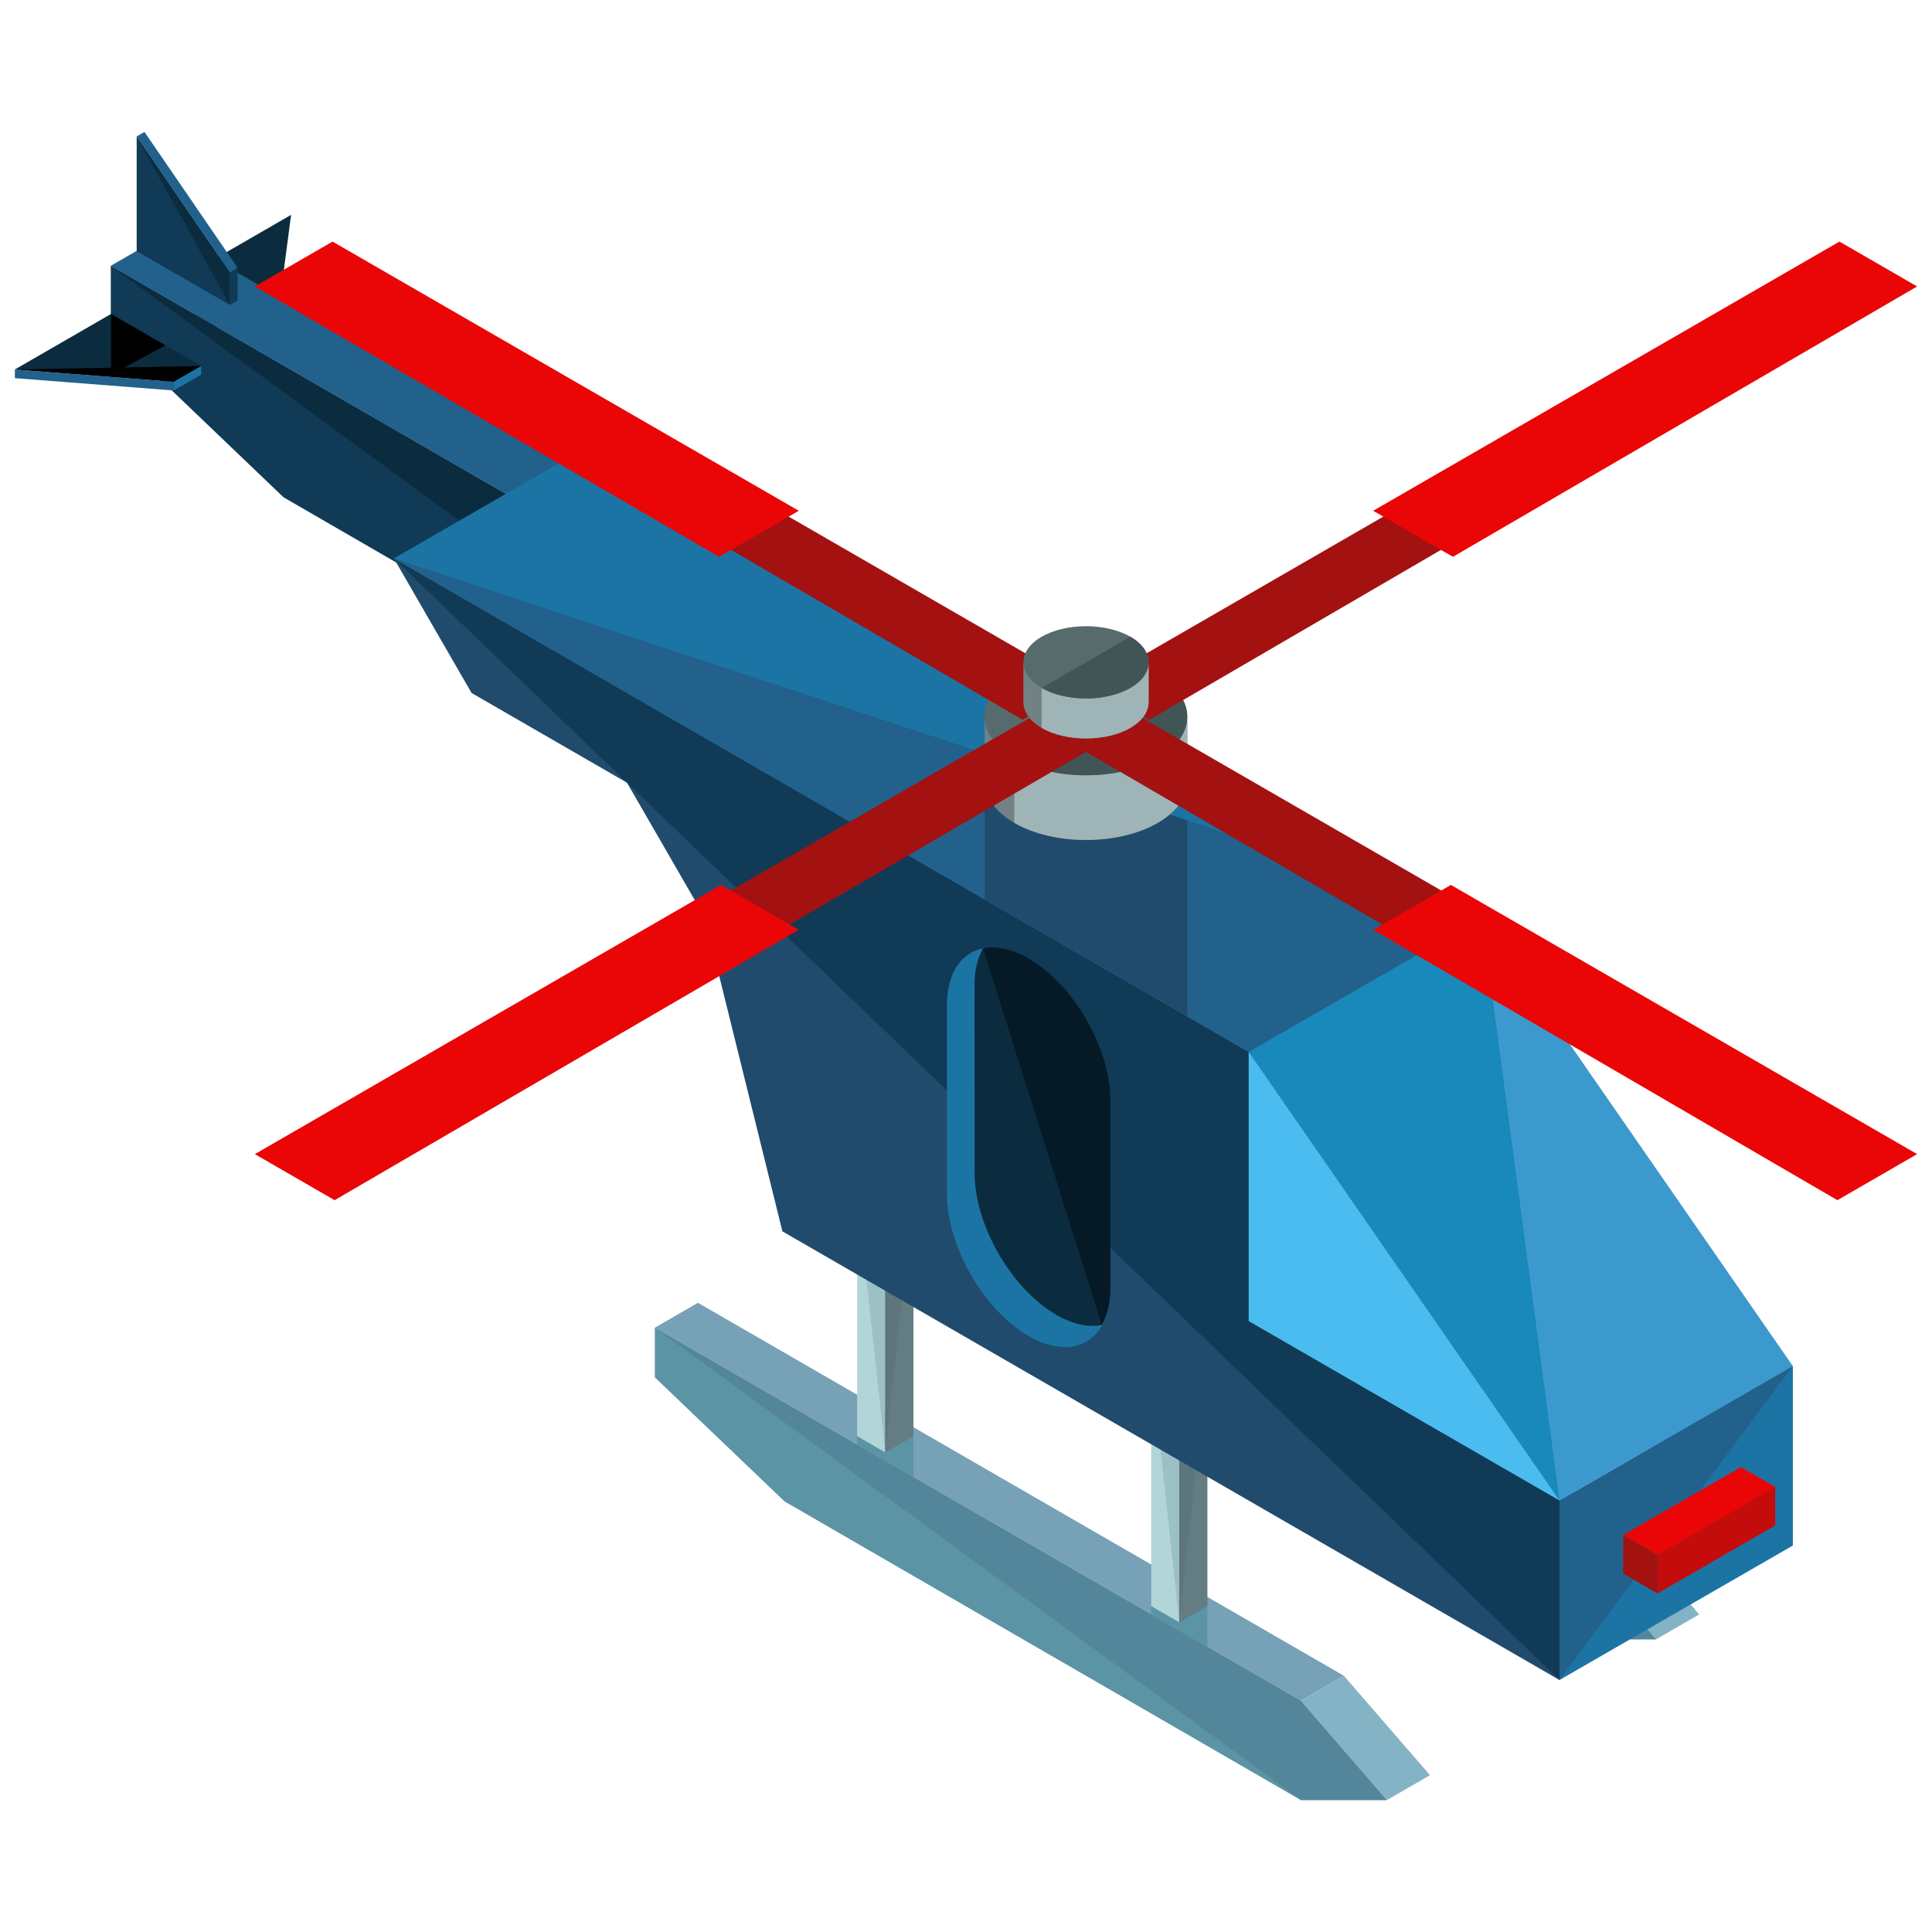 <?xml version="1.0" encoding="utf-8"?>
<!-- Generator: Adobe Illustrator 16.0.0, SVG Export Plug-In . SVG Version: 6.00 Build 0)  -->
<!DOCTYPE svg PUBLIC "-//W3C//DTD SVG 1.1//EN" "http://www.w3.org/Graphics/SVG/1.1/DTD/svg11.dtd">
<svg version="1.1" id="Layer_1" xmlns="http://www.w3.org/2000/svg" xmlns:xlink="http://www.w3.org/1999/xlink" x="0px" y="0px"
	 width="130px" height="130px" viewBox="0 0 130 130" enable-background="new 0 0 130 130" xml:space="preserve">
<g>
	<g>
		<g>
			<g>
				<polygon fill="#5B94A5" points="44.064,89.336 44.064,92.682 52.79,101.027 87.529,121.123 93.324,121.123 87.529,114.432 				
					"/>
				<polyline fill="#53869B" points="87.529,121.123 93.324,121.123 87.529,114.432 44.064,89.336 				"/>
				<polygon fill="#85B3C6" points="93.324,121.123 96.223,119.449 90.427,112.758 87.529,114.432 				"/>
				<polygon fill="#76A1B7" points="44.064,89.336 46.962,87.662 90.427,112.758 87.529,114.432 				"/>
				<polygon fill="#5B94A5" points="57.676,97.193 61.461,99.381 61.461,96.033 57.676,93.848 				"/>
			</g>
			<g>
				<polygon fill="#B2D5D8" points="57.676,80.287 59.567,81.381 59.567,97.729 57.676,96.637 				"/>
				<polyline fill="#9BC0C6" points="57.676,80.287 59.567,81.381 59.567,97.729 				"/>
				<polygon fill="#637D82" points="61.461,80.287 59.567,81.381 59.567,97.729 61.461,96.637 				"/>
				<polyline fill="#5D767C" points="61.461,80.287 59.567,81.381 59.567,97.729 				"/>
			</g>
			<polygon fill="#5B94A5" points="77.459,108.629 81.244,110.814 81.244,107.469 77.459,105.281 			"/>
			<g>
				<polygon fill="#B2D5D8" points="77.459,91.723 79.351,92.816 79.351,109.162 77.459,108.07 				"/>
				<polyline fill="#9BC0C6" points="77.459,91.723 79.351,92.816 79.351,109.162 				"/>
				<polygon fill="#637D82" points="81.244,91.723 79.351,92.816 79.351,109.162 81.244,108.07 				"/>
				<polyline fill="#5D767C" points="81.244,91.723 79.351,92.816 79.351,109.162 				"/>
			</g>
		</g>
		<g>
			<g>
				<polygon fill="#5B94A5" points="62.178,78.518 62.178,81.863 70.902,90.211 105.643,110.305 111.438,110.305 105.643,103.613 
									"/>
				<polyline fill="#53869B" points="105.643,110.305 111.438,110.305 105.643,103.613 62.178,78.518 				"/>
				<polygon fill="#85B3C6" points="111.438,110.305 114.336,108.631 108.539,101.939 105.643,103.613 				"/>
				<polygon fill="#76A1B7" points="62.178,78.518 65.075,76.846 108.539,101.939 105.643,103.613 				"/>
				<polygon fill="#5B94A5" points="75.789,86.377 79.574,88.562 79.574,85.217 75.789,83.029 				"/>
			</g>
			<g>
				<polygon fill="#B2D5D8" points="75.789,69.469 77.681,70.562 77.681,86.91 75.789,85.818 				"/>
				<polyline fill="#9BC0C6" points="75.789,69.469 77.681,70.562 77.681,86.91 				"/>
				<polygon fill="#637D82" points="79.574,69.469 77.681,70.562 77.681,86.91 79.574,85.818 				"/>
				<polyline fill="#5D767C" points="79.574,69.469 77.681,70.562 77.681,86.91 				"/>
			</g>
			<polygon fill="#5B94A5" points="95.572,97.811 99.357,99.996 99.357,96.65 95.572,94.465 			"/>
			<g>
				<polygon fill="#B2D5D8" points="95.572,80.904 97.464,81.998 97.464,98.344 95.572,97.252 				"/>
				<polyline fill="#9BC0C6" points="95.572,80.904 97.464,81.998 97.464,98.344 				"/>
				<polygon fill="#637D82" points="99.357,80.904 97.464,81.998 97.464,98.344 99.357,97.252 				"/>
				<polyline fill="#5D767C" points="99.357,80.904 97.464,81.998 97.464,98.344 				"/>
			</g>
		</g>
		<g>
			<polygon fill="#0B2C3F" points="11.863,18.916 19.588,14.457 18.494,22.74 13.477,21.746 			"/>
			<polygon fill="#103A56" points="7.454,17.885 7.454,22.342 19.078,33.461 65.354,60.229 73.074,60.229 65.354,51.314 			"/>
			<polygon fill="#0B2C3F" points="65.354,51.314 7.454,17.885 65.354,60.229 73.074,60.229 			"/>
			<polygon fill="#22618C" points="7.454,17.885 11.314,15.656 69.215,49.086 65.354,51.314 			"/>
			<g>
				<polygon fill="#103A56" points="9.197,9.18 15.465,18.318 15.465,20.518 9.197,16.902 				"/>
				<polyline fill="#0B2C3F" points="9.197,9.18 15.465,18.318 15.465,20.518 				"/>
				<polygon fill="#103A56" points="15.465,18.318 15.986,18.018 15.986,20.217 15.466,20.518 				"/>
				<polygon fill="#22618C" points="9.197,9.18 9.721,8.877 15.986,18.018 15.465,18.318 				"/>
			</g>
			<g>
				<polygon fill="#0B2C3F" points="1,24.861 11.693,25.691 13.537,24.627 7.472,21.125 				"/>
				<polygon points="7.473,21.125 7.473,25.209 11.131,23.238 				"/>
				<polyline points="1,24.861 11.693,25.691 13.537,24.627 				"/>
				<polygon fill="#1C74A5" points="11.693,25.691 11.693,26.275 13.537,25.209 13.537,24.629 				"/>
				<polygon fill="#22618C" points="1,24.861 1,25.445 11.693,26.275 11.693,25.691 				"/>
			</g>
		</g>
		<polygon fill="#35729B" points="63.109,52.682 68.339,73.814 120.627,104.002 120.627,91.928 99.711,61.738 42.194,28.531 
			47.424,37.588 57.881,43.625 		"/>
		<polygon fill="#214B6D" points="47.418,61.723 52.646,82.855 104.935,113.043 104.935,100.967 84.02,70.779 26.502,37.572 
			31.731,46.629 42.189,52.666 		"/>
		<polyline fill="#103A56" points="104.935,113.043 104.935,100.967 84.02,70.779 26.502,37.572 		"/>
		<polygon fill="#1C74A5" points="104.935,100.967 120.627,91.928 120.627,104.002 104.935,113.043 		"/>
		<polyline fill="#22618C" points="104.935,113.043 104.935,100.967 120.627,91.928 		"/>
		<polygon fill="#3C99CE" points="84.02,70.779 99.711,61.738 120.627,91.928 104.935,100.967 		"/>
		<polyline fill="#1988BA" points="104.935,100.967 84.02,70.779 99.711,61.738 		"/>
		<polygon fill="#1C74A5" points="26.502,37.572 42.194,28.531 99.711,61.738 84.02,70.779 		"/>
		<polyline fill="#22618C" points="99.711,61.738 84.02,70.779 26.502,37.572 		"/>
		<path fill="#214B6D" d="M79.891,68.395V55.195l-12.779-4.219c-0.611,0.664-0.896,1.404-0.808,2.139H66.26v7.41L79.891,68.395z"/>
		<polygon fill="#4BBCEF" points="84.02,70.779 84.02,88.893 104.935,100.967 		"/>
		<g>
			<path fill="#1C74A5" d="M63.715,67.666c-0.003-3.494,2.477-4.92,5.498-3.172l0,0c3.027,1.744,5.5,6.029,5.5,9.523v12.705
				c0,3.49-2.473,4.918-5.496,3.176c-3.02-1.744-5.492-6.029-5.497-9.521L63.715,67.666z"/>
			<path fill="#0B2C3F" d="M69.213,64.494c-1.134-0.656-2.188-0.865-3.066-0.684c-0.355,0.633-0.573,1.436-0.573,2.43l0.005,12.713
				c0.005,3.49,2.479,7.775,5.498,9.521c1.133,0.65,2.186,0.857,3.062,0.682c0.358-0.635,0.575-1.439,0.575-2.434V74.018
				C74.713,70.523,72.24,66.238,69.213,64.494z"/>
			<path fill="#051A26" d="M74.138,89.156c0.358-0.635,0.575-1.439,0.575-2.434V74.018c0-3.494-2.473-7.779-5.5-9.523
				c-1.134-0.656-2.188-0.865-3.066-0.684"/>
		</g>
		<g>
			<path fill="#728284" d="M79.891,48.506H66.26v4.064c0,0.01,0,0.018,0,0.027v0.121h0.01c0.056,0.963,0.711,1.918,1.98,2.65
				c2.653,1.533,6.995,1.533,9.65,0c1.268-0.732,1.923-1.688,1.979-2.65h0.012V48.506z"/>
			<path fill="#9FB4B7" d="M68.25,55.369c2.653,1.533,6.995,1.533,9.65,0c1.268-0.732,1.923-1.688,1.979-2.65h0.012v-4.213H68.25
				V55.369z"/>
			<path fill="#576B6D" d="M77.9,45.445c-2.655-1.531-6.997-1.531-9.65,0c-2.655,1.533-2.655,4.039,0,5.572
				c2.653,1.531,6.995,1.531,9.65,0C80.553,49.484,80.553,46.979,77.9,45.445z"/>
			<path fill="#415556" d="M68.25,51.018c2.653,1.531,6.995,1.531,9.65,0c2.652-1.533,2.652-4.039,0-5.572"/>
		</g>
		<g>
			<g>
				<polygon fill="#A31111" points="48.05,60.566 52.017,62.855 75.103,49.41 71.238,47.178 				"/>
				<polygon fill="#EA0606" points="17.148,77.658 22.515,80.758 53.75,62.564 48.521,59.545 				"/>
			</g>
			<g>
				<polygon fill="#A31111" points="73.37,46.141 77.337,48.43 100.423,34.984 96.559,32.754 				"/>
				<polygon fill="#EA0606" points="92.398,34.369 97.764,37.467 129,19.275 123.771,16.256 				"/>
			</g>
		</g>
		<g>
			<g>
				<polygon fill="#A31111" points="98.098,60.566 94.131,62.855 71.046,49.41 74.91,47.178 				"/>
				<polygon fill="#EA0606" points="129,77.658 123.634,80.758 92.398,62.564 97.627,59.545 				"/>
			</g>
			<g>
				<polygon fill="#A31111" points="72.777,46.141 68.811,48.43 45.726,34.984 49.59,32.754 				"/>
				<polygon fill="#EA0606" points="53.75,34.369 48.384,37.467 17.148,19.275 22.377,16.256 				"/>
			</g>
		</g>
		<g>
			<path fill="#728284" d="M77.287,44.738h-8.426v2.512c0,0.006,0,0.012,0,0.016v0.074h0.006c0.035,0.596,0.441,1.188,1.225,1.641
				c1.641,0.947,4.324,0.947,5.966,0c0.783-0.453,1.188-1.045,1.223-1.641h0.007V44.738z"/>
			<path fill="#9FB4B7" d="M70.092,48.98c1.641,0.947,4.324,0.947,5.966,0c0.783-0.453,1.188-1.045,1.223-1.641h0.007v-2.602h-7.195
				V48.98z"/>
			<path fill="#576B6D" d="M76.058,42.844c-1.642-0.945-4.325-0.945-5.966,0c-1.641,0.947-1.641,2.498,0,3.445s4.324,0.947,5.966,0
				C77.697,45.342,77.697,43.791,76.058,42.844z"/>
			<path fill="#415556" d="M70.092,46.289c1.641,0.947,4.324,0.947,5.966,0c1.64-0.947,1.64-2.498,0-3.445"/>
		</g>
	</g>
	<g>
		<polygon fill="#C40C0C" points="119.451,100.018 119.451,102.646 111.527,107.223 111.527,104.59 		"/>
		<polygon fill="#EA0606" points="117.144,98.717 119.451,100.049 111.528,104.621 109.223,103.287 		"/>
		<g>
			<polyline fill="#A31111" points="109.223,103.287 111.527,104.621 111.527,107.223 109.219,105.889 			"/>
		</g>
	</g>
</g>
</svg>
